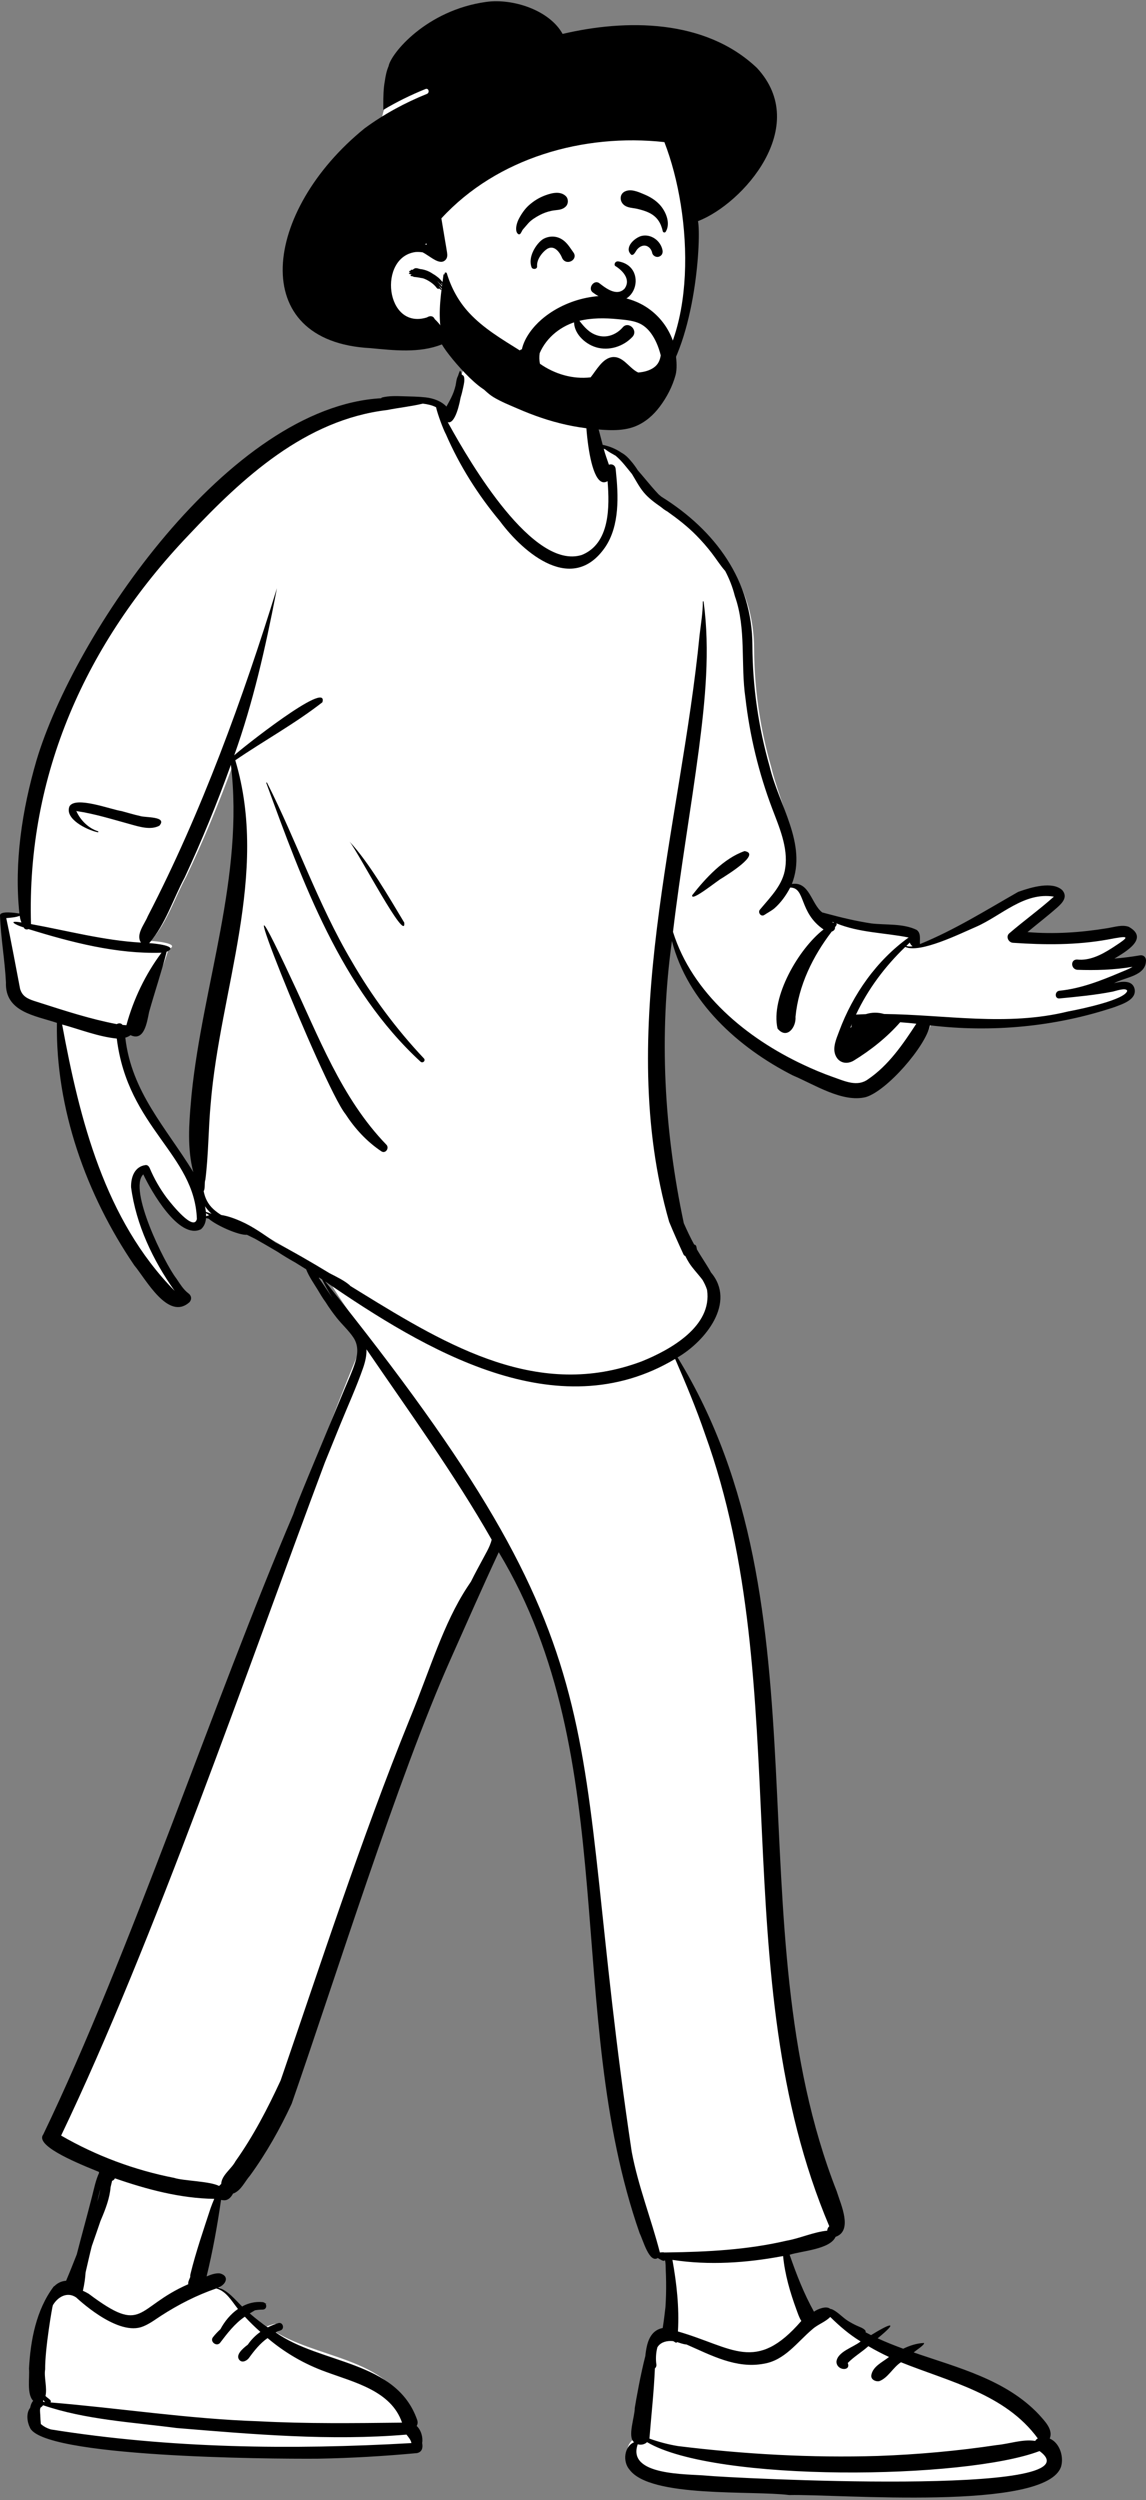 <svg width="460" height="1003" viewBox="0 0 460 1003" fill="none" xmlns="http://www.w3.org/2000/svg">
<rect x="0" y="0" width="460" height="1003" fill="#808080" stroke="none"/>
<path fill-rule="evenodd" clip-rule="evenodd" d="M76.657 456.155C76.715 460.062 77.108 469.037 78.09 472.819C67.145 455.306 50.746 436.164 48.252 414.715C49.029 414.503 52.478 414.184 53.08 413.734C58.742 416.36 57.671 408.277 58.508 404.54C60.768 396.625 65.516 388.84 67.579 380.873C73.002 378.532 62.112 377.539 60.53 377.494C67.107 370.182 70.133 360.131 74.816 351.602C81.698 337.108 87.862 322.291 93.365 307.241C94.568 316.671 94.783 326.204 94.05 335.685C91.787 376.3 76.504 415.351 76.657 456.155ZM456.51 384.009C453.105 384.58 447.432 385.121 444.033 385.399C448.494 382.745 461.677 377.687 453.369 373.143C450.807 372.209 448.059 373.541 445.475 373.952C434.748 375.716 421.502 375.623 410.651 374.734C414.606 371.493 419.815 366.824 423.676 363.47C425.728 361.688 427.716 361.012 425.409 358.35C421.34 354.568 414.065 357.353 409.362 359.015C396.387 366.272 381.736 374.143 367.812 379.728C367.665 377.779 367.756 375.261 365.875 373.952C360.356 371.357 356.294 372.116 350.423 371.424C343.579 370.4 337.497 369.236 330.72 367.428C326.287 364.054 323.584 354.1 316.496 355.214C322.774 339.442 313.206 322.988 309.612 307.887C305.126 292.432 302.769 276.381 302.706 260.313C302.661 234.585 287.735 214.844 266.166 201.642C257.663 195.91 251.954 181.967 241.427 179.175C240.088 174.047 240.008 171.794 238.831 166.626C238.241 165.142 237.802 157.087 236.319 157.361C234.682 149.384 226.34 146.183 219.123 144.513C209.738 142.571 196.641 140.218 188.204 145.698C185.76 147.728 184.686 151.127 184.508 154.163C183.57 158.206 181.62 162.395 179.347 165.903C175.469 164.594 177.664 162.156 173.827 161.588C138.796 156.406 99.913 182.061 77.185 207.09C35.986 249.327 3.074 306.986 8.462 367.182C7.013 366.969 0.591 365.963 0.683 367.989C0.998 376.799 2.621 384.147 3.069 392.948C2.624 404.61 14.759 406.015 23.525 408.89C22.985 442.723 35.297 476.563 54.566 504.373C59.248 509.846 66.272 528.835 74.817 521.271C75.824 520.095 68.015 511.949 66.625 509.938C61.881 503.975 49.315 474.453 58.196 468.556C60.17 474.93 79.289 505.573 82.697 488.18C87.223 490.803 94.703 492.592 100.114 492.321C110.285 497.822 120.184 503.764 129.952 509.938C134.502 518.859 141.177 527.428 146.768 535.994C108.071 625.233 70.299 772.113 20.501 856.165C16.159 861.655 40.045 870.984 44.264 872.998C36.196 886.078 35.186 901.234 29.047 915.318C27.878 915.128 26.699 915.377 25.644 915.941C18.073 921.06 15.215 939.387 14.783 948.423C15.133 952.453 13.636 958.55 16.903 961.519C16.446 962.012 16.105 962.615 15.863 963.229C13.564 965.017 13.847 968.964 15.076 971.412C19.4 980.37 51.002 979.54 61.258 981.457C97.585 984.529 128.076 985.012 164.398 981.655C168.857 980.722 165.485 973.778 163.284 971.894C164.3 971.277 164.95 970.149 164.505 968.7C156.248 945.123 126.404 946.719 108.344 934.128C113.093 931.386 110.029 932.261 107.044 933.328C103.879 931.34 100.798 929.105 97.945 926.636C100.137 925.284 99.055 924.391 96.685 925.524C92.948 922.532 90.038 917.908 85.278 916.457C80.617 915.318 80.617 913.326 80.617 912.072C83.391 900.934 86.422 889.513 87.979 878.217C89.641 880.663 103.978 861.059 107.044 856.165C118.963 837.319 118.931 818.748 127.272 798.253C144.401 753.621 179.486 660.079 200.882 617.393C250.945 698.84 226.561 808.993 257.445 895.843C258.817 898.452 261.398 908.237 264.972 905.415C266.362 905.739 267.839 905.914 269.161 906.101C268.78 915.595 268.067 925.064 266.487 934.458C265.015 934.847 263.765 935.619 263.117 936.968C260.639 935.15 255.892 961.959 255.486 964.689C255.481 968.212 252.439 976.056 255.217 978.149C251.213 979.785 250.559 985.829 253.374 988.936C261.733 1000.15 302.475 997.069 317.506 998.95C336.513 998.478 416.027 1005.58 421.548 987.582C422.646 983.473 420.763 978.284 416.936 976.703C418.469 973.133 414.801 969.688 412.557 967.183C399.329 953.446 378.987 951.281 361.374 945.302C362.031 944.631 338.382 932.534 333.256 929.542C333.594 925.481 325.139 929.554 325.116 929.542C321.084 922.43 318.229 911.362 315.526 903.689C320.515 902.145 332.534 900.773 334.761 895.843C341.92 893.446 334.739 883.079 333.256 878.217C291.288 773.382 331.103 641.148 269.161 542.201C280.517 535.708 293.542 521.501 282.327 509.582C280.082 506.717 274.592 497.796 274.683 499.355C272.596 490.86 267.939 476.23 266.487 467.642C261.16 436.11 264.652 406.579 269.161 374.734C275.424 398.696 297.008 418.66 318.965 429.609C327.534 433.138 338.849 440.424 348.257 438.126C356.748 435.618 372.168 418.215 373.986 409.857C398.737 412.796 424.438 410.437 448.092 402.669C451.129 401.522 454.722 401.62 453.784 397.317C452.847 393.665 446.169 394.596 443.298 395.275C447.687 392.846 459.08 392.21 458.992 385.861C458.844 384.537 457.866 383.782 456.51 384.009Z" fill="white"/>
<path fill-rule="evenodd" clip-rule="evenodd" d="M184.594 148.767C184.97 148.919 185.227 149.49 185.379 150.349C185.798 150.48 186.158 150.788 186.266 151.255C186.583 152.624 186.212 154.051 185.925 155.416L185.892 155.573C185.623 156.893 185.291 158.208 184.887 159.495L184.826 159.821C183.842 165.142 181.942 170.201 179.711 169.342L180.226 170.279C188.98 186.139 213.982 228.726 233.502 222.655C244.87 218.105 244.708 203.318 243.877 193.028C235.436 198.196 233.857 158.628 235.587 154.255C236.966 153.243 237.63 162.346 238.142 163.601C239.26 168.593 240.632 173.521 241.92 178.473C244.641 179.011 247.215 180.094 249.492 181.647C249.599 181.708 249.711 181.766 249.817 181.83C251.183 182.66 252.249 183.719 253.199 184.891C254.272 186.089 255.191 187.403 256.059 188.752C257.964 190.914 259.782 193.157 261.659 195.343C262.55 196.381 263.462 197.385 264.395 198.367L265.114 198.969C265.234 199.07 265.355 199.169 265.475 199.268C287.042 212.712 301.973 232.826 302.014 259.027C302.077 275.396 304.435 291.744 308.92 307.486C312.514 322.868 324.126 338.59 317.849 354.653C324.937 353.519 325.595 362.619 330.027 366.057L331.421 366.433C337.648 368.106 343.358 369.502 349.729 370.473C355.601 371.176 362.389 370.403 367.906 373.049C369.787 374.381 369.114 376.785 369.261 378.769C383.186 373.082 395.693 365.225 408.668 357.832L409.101 357.677C413.905 355.976 422.471 353.418 426.416 357.155C428.725 359.866 426.395 362.286 424.343 364.103C420.482 367.519 416.387 370.652 412.431 373.955C423.09 374.843 433.781 374.135 444.323 372.409L444.897 372.312C447.479 371.894 450.525 370.889 453.086 371.84C461.394 376.469 451.782 381.874 447.321 384.577C450.72 384.295 454.112 383.873 457.517 383.29C458.872 383.059 459.85 383.83 459.999 385.177C460.085 391.645 451.554 391.994 447.166 394.467L447.518 394.384C450.386 393.721 454.511 393.139 455.409 396.708C456.349 401.09 450.432 402.862 447.396 404.029C423.742 411.942 398.043 414.344 373.291 411.352C371.475 419.865 356.053 437.59 347.564 440.144C338.156 442.486 326.841 435.065 318.272 431.47C296.317 420.318 275.973 401.923 269.711 377.515C264.448 415.36 266.576 453.511 274.476 490.746C275.754 493.648 277.103 496.506 278.621 499.291C279.08 499.365 279.469 499.67 279.558 500.29C279.605 500.629 279.673 500.959 279.75 501.284C281.263 503.848 282.918 506.312 284.457 508.862C284.775 509.388 285.089 509.935 285.376 510.496C295.615 522.554 283.135 538.093 271.972 544.593C333.913 645.379 293.908 772.39 335.873 879.174L335.966 879.478C337.559 884.556 342.411 895.01 335.394 897.403C333.167 902.425 321.942 903.019 316.953 904.591C319.657 912.407 322.661 920.137 326.693 927.382L326.766 927.415C328.372 926.235 331.814 925.017 333.237 926.303C333.583 926.346 333.929 926.443 334.264 926.61C336.467 927.703 338.239 929.792 340.345 931.108C341.484 931.818 342.668 932.465 343.888 933.029C345.023 933.554 346.229 933.9 347.155 934.767C347.447 935.039 347.522 935.386 347.45 935.706C348.181 936.085 348.911 936.465 349.64 936.847L350.036 936.6C356.472 932.596 361.648 930.426 352.284 938.118C355.64 939.668 359.081 941.022 362.543 942.292C365.173 941.028 367.981 940.107 370.875 939.981C371.396 940.624 367.417 943.106 366.761 943.79C384.374 949.881 403.745 954.65 416.974 968.642L417.12 968.809C419.373 971.344 422.851 974.782 421.353 978.339C425.179 979.95 427.061 985.235 425.963 989.42C420.443 1007.76 335.82 1000.52 316.813 1001C301.783 999.083 261.043 1002.22 252.684 990.799C249.87 987.633 250.523 981.478 254.526 979.812C251.749 977.68 254.79 969.69 254.796 966.103L254.861 965.688C255.285 963.009 257.131 952.524 259.045 945.198C259.083 944.621 259.161 944.03 259.253 943.433L259.313 943.055C259.693 940.72 260.279 938.345 261.788 936.467C262.874 935.118 264.376 934.286 266.008 933.985C266.445 931.195 266.804 928.399 267.113 925.598C267.329 922.305 267.411 919.007 267.375 915.707C267.355 914.039 267.311 912.375 267.23 910.711C267.17 909.485 267.24 908.031 266.929 906.778C266.721 906.99 266.425 907.104 266.095 906.99C265.392 906.751 264.745 906.307 264.099 905.944C264.075 905.93 264.055 905.914 264.035 905.898C260.589 908.134 258.095 898.571 256.753 895.975C225.872 807.512 250.255 705.704 200.193 622.744C193.283 637.557 187.343 651.144 180.691 666.059C159.917 712.639 134.27 794.687 117.071 844.007C112.39 854.089 106.891 863.833 100.352 872.836C98.262 875.202 96.859 878.684 93.834 879.957L93.569 879.997C92.761 881.504 91.64 882.774 89.973 882.731C89.564 882.721 89.147 882.675 88.726 882.601C87.249 892.865 85.391 903.192 82.921 913.292L83.254 913.153C84.871 912.486 86.571 911.917 88.23 912.065C92.256 913.084 90.766 916.599 87.583 917.758C91.544 918.988 94.225 922.455 97.167 925.34C99.653 924.001 102.44 923.308 105.417 923.6C105.873 923.644 106.221 923.843 106.463 924.117C106.634 924.117 106.799 924.128 106.957 924.153L106.632 924.348C107.162 925.237 106.784 926.59 105.417 926.597C104.345 926.603 103.312 926.7 102.314 926.884C101.619 927.288 100.93 927.699 100.249 928.125C102.545 930.149 104.989 932.018 107.506 933.725C108.835 933.046 110.241 932.478 111.703 932.022C113.59 931.432 114.415 934.429 112.518 934.973C112.116 935.088 111.717 935.216 111.321 935.354L110.932 935.589C110.842 935.643 110.747 935.699 110.648 935.757C128.707 948.582 159.231 946.957 167.49 970.971C167.762 971.878 167.622 972.66 167.237 973.275C169.028 974.914 169.853 977.861 169.45 980.122L169.484 980.313C169.791 982.143 169.349 983.75 167.382 984.167C154.248 985.388 141.148 986.164 127.958 986.404L126.893 986.414C107.995 986.54 16.077 985.854 11.931 973.735C10.825 971.491 10.485 968.008 12.102 966.008C12.29 964.931 12.66 963.951 13.317 963.183C10.655 960.499 11.964 953.728 11.639 950.318C12.223 938.935 14.535 926.729 21.502 917.414C21.616 917.266 21.753 917.176 21.895 917.131C23.112 915.912 24.71 915.14 26.538 915.035C26.595 914.895 26.653 914.753 26.708 914.61C28.129 911.265 29.479 907.855 30.82 904.432C31.815 900.541 32.853 896.661 33.892 892.801C34.931 888.945 35.948 885.084 36.942 881.217C37.734 878.133 38.415 874.658 39.786 871.713C39.749 871.586 39.713 871.462 39.672 871.335L38.246 870.758C28.904 866.966 14.103 860.57 17.355 856.346C52.009 784.426 85.931 682.038 117.732 607.479C118.23 606.018 118.755 604.565 119.332 603.124C120.736 599.619 122.158 596.119 123.602 592.628L124.47 590.535L138.324 557.24C139.775 553.755 141.409 550.289 142.553 546.689C143.653 543.219 143.95 539.769 141.857 536.612C139.986 533.788 137.347 531.45 135.237 528.797C133.641 526.791 132.084 524.647 130.69 522.396C129.424 520.729 128.365 518.819 127.421 517.281C125.908 514.817 123.983 512.088 122.886 509.24C121.47 508.348 120.051 507.461 118.626 506.583C116.165 505.206 113.746 503.764 111.39 502.204C108.414 500.436 105.42 498.7 102.401 497.003C101.312 496.463 100.222 495.925 99.131 495.389C95.861 495.673 86.827 491.647 83.75 488.923C83.398 488.853 83.048 488.773 82.701 488.685C82.562 490.426 81.993 492 80.667 493.168C71.849 497.538 60.61 477.746 57.513 471.142C51.358 477.148 66.045 506.856 70.789 512.929L71.042 513.305C72.311 515.205 73.641 517.337 75.441 518.74L75.623 518.878C76.857 519.791 77.086 521.214 76.079 522.412C67.534 530.117 58.564 513.198 53.883 507.625C34.615 479.297 22.303 444.828 22.843 410.366C14.077 407.438 1.943 406.006 2.388 394.129C1.94 385.163 0.316 376.293 0.001 367.321C-0.09 365.258 6.331 366.281 7.781 366.499C5.646 345.882 8.871 324.951 14.624 305.138C29.728 254.439 91.923 163.062 153.139 159.763C153.086 159.663 153.11 159.529 153.248 159.493C156.018 158.775 159.08 158.889 161.928 158.98C164.891 159.073 167.904 159.095 170.851 159.429C173.906 159.775 177.142 160.897 179.195 163.115L179.905 161.834C180.73 160.338 181.525 158.828 182.126 157.178C182.43 156.344 182.668 155.479 182.887 154.605C183.132 153.36 183.194 152.063 183.783 150.93C183.799 150.902 183.819 150.877 183.836 150.849C184.049 150.136 184.291 149.438 184.594 148.767ZM259.726 979.769C258.851 980.657 257.334 981.043 255.991 980.62C251.528 993.285 275.747 992.49 283.52 993.203C291.808 994.086 442.795 1001.93 417.261 983.356C387.303 994.759 287.108 996.017 259.726 979.769ZM333.257 929.544C331.241 931.619 328.202 932.543 326.04 934.523C319.928 939.687 315.011 946.95 306.564 948.318C295.466 950.387 285.462 944.918 275.535 940.586C274.299 940.526 273.01 940.005 271.743 939.619C271.698 939.711 271.654 939.803 271.602 939.888C271.54 939.863 271.474 939.843 271.401 939.832C271.291 939.813 271.186 939.801 271.078 939.786C270.823 939.582 270.555 939.411 270.276 939.266C270.108 939.24 269.942 939.22 269.776 939.21C267.73 939.085 265.508 939.56 264.196 941.253C264.084 941.398 263.982 941.55 263.883 941.705C263.247 943.957 263.165 946.68 263.472 948.585C263.573 949.208 263.313 949.819 262.873 950.172C262.481 959.596 261.418 969.06 260.676 978.357C264.389 979.69 268.242 980.705 272.099 981.346C298.706 984.613 325.598 986.131 352.412 985.309C368.373 984.734 384.312 983.309 400.108 980.942C405.214 980.461 410.44 978.49 415.543 979.286C415.76 978.876 416.1 978.525 416.571 978.286C403.491 960.401 381.135 955.566 361.645 947.724C358.427 949.779 356.444 954.059 352.858 955.333C351.466 955.541 349.531 954.722 349.736 952.959C350.314 949.349 354.218 947.703 356.848 945.607C354.027 944.291 351.258 942.86 348.559 941.271C345.906 943.658 342.767 945.473 340.283 948.02C341.695 951.462 335.811 951.164 335.745 947.501C336.153 943.449 342.581 941.734 345.453 939.371C340.968 936.645 336.962 933.207 333.257 929.544ZM17.26 964.955C17.103 965.263 16.848 965.543 16.47 965.761C15.816 966.139 16.13 968.137 16.163 968.81L16.165 968.861C16.201 970.069 16.277 971.275 16.382 972.479C17.485 973.473 18.897 974.23 20.466 974.684C68.234 982.295 116.918 982.913 165.148 980.15C164.926 978.87 163.989 977.817 163.159 976.748C132.67 979.336 101.447 976.629 70.906 974.106C53.051 971.763 34.343 970.793 17.26 964.955ZM86.804 918.117C78.931 920.823 71.606 924.578 64.628 929.076C62.035 930.761 59.56 932.692 56.579 933.658C46.258 936.76 30.783 921.859 30.535 921.693C26.951 919.284 23.15 921.529 21.2 924.869C21.02 925.178 18.03 942.259 18.121 950.627C17.584 953.471 19.015 958.119 18.254 961.222C18.853 961.942 19.706 962.279 20.281 963.032C20.489 963.305 20.43 963.614 20.25 963.846C48.122 966.136 75.832 970.482 103.837 971.399C123.003 972.412 142.207 972.179 161.376 971.947C157.016 959.16 142.16 955.784 130.813 951.574C122.239 948.499 114.346 943.916 107.401 938.026C104.388 940.137 102.014 943.096 99.88 946.069C98.91 947.277 96.92 948.189 95.882 946.515C94.812 944.777 96.9 942.582 99.477 940.659C100.833 938.655 102.542 936.948 104.51 935.54C102.334 933.603 100.239 931.584 98.276 929.439C94.205 932.194 91.214 936.156 88.285 940.001C86.878 941.533 84.246 939.506 85.401 937.778C86.326 936.587 87.367 935.488 88.482 934.46C90.163 931.293 92.582 928.37 95.518 926.346L95.294 926.062C92.842 922.919 90.722 919.15 86.804 918.117ZM17.441 962.948C17.373 963.031 17.302 963.111 17.227 963.189C17.294 963.327 17.346 963.47 17.384 963.618L18.099 963.674C17.851 963.468 17.632 963.217 17.441 962.948ZM314.336 905.109C299.733 907.861 284.647 908.92 269.909 906.647C271.615 916.151 272.684 925.716 272.124 935.369C294.163 941.721 303.32 952.314 321.655 931.145C320.77 929.798 320.259 928.144 319.664 926.55C317.13 919.628 315.035 912.468 314.336 905.109ZM46.12 873.932C45.912 874.393 45.536 874.772 44.995 874.938C44.803 875.79 44.603 876.64 44.391 877.489C44.033 881.868 42.377 886.21 40.665 890.25C40.548 890.529 40.432 890.807 40.316 891.087C39.187 894.447 38.003 897.8 36.835 901.158C35.951 904.644 35.172 908.161 34.357 911.666C34.2 914.042 33.862 916.4 33.342 918.73C33.318 918.839 33.286 918.938 33.25 919.034C34.066 919.397 34.854 919.819 35.597 920.244C57.956 937.016 54.094 925.802 75.562 916.413C75.438 915.51 75.891 914.695 76.26 913.763L76.307 913.639C76.33 913.58 76.352 913.521 76.374 913.463C76.339 913.107 76.36 912.724 76.454 912.318C78.629 903.438 81.656 894.713 84.49 886.023C84.943 884.715 85.468 883.436 86.005 882.161C72.393 881.986 58.93 878.367 46.12 873.932ZM130.533 514.107C254.03 667.864 226.975 685.996 253.567 863.257C256.149 877.056 261.399 890.153 264.873 903.689L265.352 903.643C265.827 903.597 266.277 903.568 266.613 903.676L266.628 903.682L267.996 903.664C283.974 903.445 300.021 902.611 315.626 898.974C321.146 898.006 326.524 895.467 332.046 894.936C332.069 894.22 332.409 893.552 332.871 893.164C290.276 792.572 319.954 677.659 282.999 575.356C279.492 565.119 275.315 555.108 270.995 545.189C223.497 573.543 170.415 541.433 130.533 514.107ZM40.231 878.247C39.968 879.408 39.681 880.552 39.419 881.657L39.034 883.307C39.582 881.64 40.015 879.948 40.231 878.247ZM147.107 541.337C147.189 543.878 146.574 546.442 145.742 548.832C143.075 556.493 139.66 563.957 136.603 571.469C134.526 576.567 132.47 581.674 130.391 586.772C99.606 668.888 61.816 778.958 24.532 856.778C38.579 864.896 53.982 870.639 69.917 873.751C73.617 874.987 84.199 875.041 87.944 877L88.797 876.165C88.945 872.661 92.922 870.164 94.514 867.091C101.702 856.98 107.433 845.923 112.631 834.687L113.481 832.221C127.299 792.042 145.335 736.73 164.335 689.973L164.923 688.529C172.797 669.246 177.972 651.468 187.475 636.881C187.993 636.096 188.518 635.31 189.045 634.523C189.434 633.744 189.825 632.965 190.224 632.189C191.929 628.873 193.765 625.628 195.5 622.328C196.239 620.92 196.972 619.333 197.359 617.707C182.264 591.231 164.276 566.483 147.107 541.337ZM169.715 161.93C164.977 163.08 160.123 163.55 155.358 164.504C122.521 168.414 97.345 191.663 75.658 214.746C34.578 257.825 10.676 310.83 12.44 370.737C27.111 373.406 41.63 377.311 56.577 378.165C54.404 374.879 58.042 370.77 59.295 367.625C80.914 325.924 97.607 279.888 111.163 235.984L110.795 237.9C106.538 259.934 101.58 281.877 94.013 303.043C96.205 300.891 132.215 272.298 129.4 281.753C118.398 290.338 105.972 297.14 94.444 305.019C108.15 350.73 88.335 397.047 84.57 442.777C83.624 452.946 83.706 463.184 82.435 473.314C81.951 474.459 82.461 476.789 81.749 477.88C82.276 480.569 83.385 483.018 85.673 485.117C86.636 485.999 87.688 486.766 88.793 487.447C91.553 487.863 94.325 488.925 96.573 489.908C101.573 492.094 105.975 495.317 110.446 498.398L110.565 498.478C117.774 502.175 124.973 506.375 132.201 510.756L132.523 510.925C135.211 512.334 137.96 513.604 140.302 515.556C140.409 515.647 140.479 515.749 140.527 515.855L144.916 518.561C180.077 540.225 216.33 561.648 257.555 546.185C269.137 541.528 285.976 532.091 283.812 517.499C283.386 516.1 282.738 514.784 282.004 513.506C281.801 513.231 281.591 512.961 281.38 512.694C279.783 510.679 277.996 508.83 276.608 506.652C276.044 505.767 275.538 504.856 275.096 503.916C274.783 503.821 274.505 503.602 274.33 503.22C272.345 498.9 270.401 494.572 268.592 490.175C246.646 413.797 273.284 331.735 280.819 254.699C281.342 250.288 282.111 245.831 282.108 241.388C282.108 241.18 282.41 241.187 282.428 241.388C285.085 261.05 283.069 280.895 280.542 300.467C277.307 324.954 273.056 349.338 270.136 373.868C277.899 398.594 299.642 416.461 322.475 427.175C326.359 429.017 330.33 430.659 334.381 432.105L334.652 432.198C339.101 433.754 344.124 436.157 348.417 433.006C356.656 427.425 362.473 418.908 367.812 410.705C365.651 410.471 363.488 410.269 361.323 410.12C356.01 416.189 349.498 421.34 342.626 425.55C339.826 427.152 336.645 426.475 335.351 423.338C334.128 420.378 335.625 416.922 336.708 414.068L336.864 413.652C342.348 398.888 351.871 385.358 364.728 376.113C355.027 374.176 344.952 374.235 335.648 370.409C336.154 370.941 335.49 371.536 335.167 371.988C335.282 372.863 334.645 373.503 333.861 373.737C326.27 383.64 320.515 395.368 319.314 407.929C319.634 412.206 315.798 417.147 312.107 412.655C309.218 400.152 320.578 380.611 330.567 372.896C320.551 366.032 323.47 356.128 317.182 356.082C315.556 359.195 313.435 362.177 310.764 364.49C309.556 365.47 308.088 366.21 306.792 367.08C305.428 367.995 304.009 365.982 305.089 364.876L305.373 364.534C309.475 359.637 314.345 354.822 315.193 348.196C316.417 340.036 312.744 331.769 309.927 324.315C304.529 310.026 300.948 295.157 299.205 279.986C297.228 266.391 299.631 252.289 294.969 239.135C294.042 235.471 292.711 232.135 291.077 229.038C291.038 229.005 290.999 228.972 290.965 228.932C289.025 226.693 287.475 224.202 285.667 221.856C283.778 219.402 281.728 217.068 279.557 214.858C275.928 211.166 271.921 208.086 267.745 205.12C267.668 205.093 267.589 205.057 267.511 205.01C266.728 204.549 265.978 203.988 265.252 203.373L265.181 203.324C262.754 201.639 260.274 199.81 258.379 197.523C256.519 195.276 255.195 192.657 253.676 190.182C251.599 187.654 249.619 184.945 247.116 182.838C245.7 182.031 244.225 181.269 242.96 180.261C242.754 180.173 242.543 180.091 242.329 180.014C242.869 182.208 243.684 184.225 244.418 186.452C245.481 186.004 246.938 186.501 247.117 188.136L247.183 188.748C248.251 198.767 248.792 210.891 242.889 219.566C229.892 238.378 210.479 222.316 200.661 209.089C191.85 198.539 184.443 186.803 178.972 174.192L178.882 174.025C177.863 172.095 175.657 166.21 175.032 163.382C173.456 162.554 171.536 162.152 169.715 161.93ZM128.106 512.55C128.065 512.601 128.021 512.642 127.972 512.68C129.815 515.294 131.571 517.997 133.381 520.62C131.898 518.198 130.502 515.759 129.266 513.291C128.88 513.043 128.492 512.797 128.106 512.55ZM24.941 411.018C31.986 449.194 42.053 489.361 70.106 517.905C61.375 505.63 54.586 491.301 52.611 476.291C52.529 472.263 53.998 468.008 58.464 467.411C59.226 467.31 59.805 467.991 60.077 468.597L60.103 468.657C61.86 472.842 64.144 476.822 66.848 480.47L67.114 480.815C69.154 483.45 77.817 494.188 79.025 489.055C78.141 463.107 51.275 452.409 46.875 416.672C39.347 415.876 32.204 413.022 24.941 411.018ZM82.697 486.744C82.726 487.152 82.74 487.555 82.734 487.952C83.133 487.787 83.543 487.655 83.963 487.553C83.537 487.291 83.116 487.02 82.697 486.744ZM82.298 483.948C82.445 484.694 82.57 485.446 82.647 486.19C83.413 486.434 84.172 486.701 84.926 486.978C84.469 486.568 84.034 486.133 83.626 485.671C83.151 485.133 82.705 484.555 82.298 483.948ZM92.68 306.828C87.177 322.157 81.014 337.25 74.132 352.014C69.512 360.655 66.429 370.721 60.035 378.22C59.973 378.28 59.91 378.334 59.846 378.386L59.952 378.39C61.857 378.475 72.209 379.492 66.895 381.83C64.832 389.943 62.129 397.874 59.869 405.934L59.818 406.168C58.991 410.068 57.946 417.922 52.396 415.301C51.794 415.76 51.072 416.083 50.294 416.299C52.788 438.149 66.633 452.372 77.578 470.211C75.132 460.796 75.847 450.964 76.698 441.352L76.91 438.986C81.432 394.912 98.027 351.572 92.68 306.828ZM138.641 446.927C129.721 435.828 85.849 325.951 116.852 392.519C127.873 415.692 136.943 440.502 155.123 459.279C156.38 460.628 154.724 462.997 153.09 461.908C147.222 457.998 142.472 452.809 138.641 446.927ZM106.888 314.124C106.852 313.945 107.08 313.847 107.18 313.999C119.101 337.488 127.612 362.729 141.081 385.507C149.212 399.611 158.967 412.758 170.14 424.613C170.979 425.504 169.716 426.733 168.807 425.943C136.915 396.578 121.409 353.891 106.888 314.124ZM341.942 410.824L341.922 410.828L341.629 411.585C341.529 411.84 341.428 412.098 341.327 412.358C341.375 412.336 341.424 412.316 341.473 412.296C341.578 412.19 341.682 412.084 341.787 411.972C341.763 411.586 341.811 411.199 341.942 410.824ZM7.907 367.42C6.288 368.054 4.299 368.174 2.509 368.329C4.513 377.752 6.243 387.246 8.057 396.694C8.895 399.594 10.867 400.613 13.596 401.532L15.789 402.232C26.027 405.507 36.323 408.87 46.88 410.877C47.623 410.395 48.677 410.418 49.17 411.191C49.683 411.239 50.21 411.267 50.731 411.316C53.552 400.921 58.379 390.847 64.838 382.223C46.784 382.804 28.601 378.052 11.426 372.739C10.731 373.076 9.815 372.865 9.521 372.069L9.257 371.992C6.374 371.139 2.55 369.041 8.61 370.107C8.244 369.255 8.041 368.34 7.907 367.42ZM423.027 359.728C411.061 357.754 401.915 367.43 391.703 371.872C385.587 374.489 369.292 382.609 363.368 379.908C355.247 387.711 348.39 396.826 343.595 407.055C344.902 406.977 346.209 406.92 347.516 406.878C349.884 406.119 352.412 406.081 354.871 406.811C379.497 407.081 404.139 411.857 428.667 405.804L429.231 405.699C434.27 404.745 451.472 401.116 452.451 397.561C452.194 396.013 447.568 397.647 446.68 397.823C439.611 399.212 432.428 399.875 425.264 400.571C423.273 400.763 423.297 397.671 425.264 397.475C433.887 396.618 442.057 393.387 449.969 390.027C450.809 389.655 453.038 388.883 454.579 387.883C447.268 389.124 439.737 389.339 432.339 389.075C429.794 388.747 429.613 384.887 432.339 384.963C437.334 385.514 442.103 383.053 446.179 380.456L447.067 379.883C453.861 375.462 453.388 375.27 444.8 376.914C432.181 379.207 419.412 379.121 406.669 378.247C404.85 378.215 403.594 375.773 405.099 374.465C410.966 369.408 417.256 364.899 423.027 359.728ZM365.184 378.144L365.045 378.274C364.753 378.555 364.513 378.804 364.378 378.936L364.324 378.987C364.144 379.156 363.969 379.332 363.791 379.502C364.573 379.765 365.436 379.779 366.327 379.641C365.788 379.306 365.39 378.759 365.184 378.144ZM140.363 337.705L140.335 337.669L140.402 337.741C148.1 346.054 155.902 359.536 162.278 370.167C163.119 378.881 144.264 342.727 140.363 337.705ZM334.069 369.832C334.144 369.925 334.216 370.02 334.286 370.117L334.388 370.264L334.554 370.162C334.614 370.126 334.679 370.103 334.745 370.086C334.518 370.004 334.294 369.916 334.069 369.832ZM298.849 341.453C305.775 342.539 291.612 351.126 289.742 352.357C288.546 352.811 277.163 362.188 277.855 359.144C283.182 352.317 290.534 344.361 298.849 341.453ZM27.908 323.456C30.47 319.338 44.412 324.759 48.819 325.409C51.296 326.06 53.746 326.833 56.25 327.382C58.207 328.089 67.33 327.403 63.982 331.263C60.488 333.137 55.927 331.689 52.349 330.693C45.23 328.753 38.087 326.489 30.798 325.412C30.579 325.302 30.566 325.376 30.757 325.634C32.325 329.11 35.623 332.373 39.337 333.494C39.594 333.568 39.486 333.96 39.226 333.894L38.977 333.841C34.799 332.911 25.773 328.498 27.908 323.456Z" fill="black"/>
<path fill-rule="evenodd" clip-rule="evenodd" d="M277.229 90.681C277.095 83.063 276.944 75.293 275.809 67.749C274.7 60.373 271.648 53.707 266.402 48.351C255.263 36.975 239.114 34.196 224.083 31.65L198.384 27.296C190.544 25.968 182.179 23.845 174.258 25.729C170.355 26.657 167.039 28.813 164.01 31.363C161.09 33.822 157.95 36.462 155.971 39.77C153.99 43.083 153.308 46.955 152.664 50.702C151.936 54.925 151.371 59.182 150.971 63.449C150.167 71.999 150.057 80.612 150.641 89.179C150.922 93.334 151.373 97.478 151.946 101.603C152.231 103.648 152.552 105.688 152.915 107.721C153.023 108.321 153.104 108.985 153.213 109.655C152.403 111.957 151.942 114.34 151.979 116.712C152.088 123.701 158 128.101 163.959 130.463C167.414 131.833 171.026 132.764 174.421 134.294C177.992 135.904 180.423 138.514 182.865 141.489C187.522 147.167 192.778 152.269 198.779 156.526C211.502 165.551 227.617 169.82 243.054 166.58C246.758 165.802 250.495 164.596 253.823 162.776C257.339 160.856 259.983 158.073 262.203 154.783C266.323 148.675 269.279 141.798 271.515 134.799C273.796 127.659 275.414 120.507 276.298 113.063C277.178 105.642 277.363 98.147 277.229 90.681Z" fill="white"/>
<path fill-rule="evenodd" clip-rule="evenodd" d="M195.22 0.759C205.855 -0.701 220.533 4.044 225.83 13.611C251.116 7.662 283.007 7.468 303.848 27.272C325.595 50.764 298.281 81.738 280.168 88.723C281.486 95.118 279.43 136.09 264.883 154.367C253.337 169.851 226.449 176.998 214.008 158.502L213.91 158.35C212.577 156.213 213.725 156.282 215.094 157.871C227.277 168.563 243.841 168.746 256.607 157.462C280.529 136.838 278.063 86.267 266.679 57.011C234.264 53.457 199.556 63.263 177.167 87.614L178.681 96.711C178.939 98.26 179.232 99.808 179.456 101.364C179.599 102.359 179.615 103.351 178.924 104.157C176.639 106.82 172.79 102.819 169.623 101.227C168.688 101.095 167.751 101.045 166.833 101.11C151.615 103.065 154.614 132.526 171.338 127.362C172.744 126.489 173.951 126.755 174.496 128.022C178.482 131.667 181.11 138.166 187.733 144.426C190.071 146.774 192.197 148.738 194.826 150.622C196.369 152.18 201.028 153.768 199.552 156.436C196.76 162.502 180.29 143.444 177.378 138.174C168.256 141.769 158.146 140.547 148.691 139.669C98.816 137.08 105.474 84.612 146.356 51.486C154.051 45.833 162.542 41.22 171.368 37.671C172.573 37.187 172.047 35.212 170.824 35.703C164.984 38.052 159.291 40.848 153.865 44.084L153.856 42.149C153.849 38.891 153.899 35.499 154.467 32.522C154.75 30.459 155.226 28.256 155.961 26.598C156.868 21.517 171.082 4.074 195.22 0.759ZM166.167 107.873C166.936 107.143 168.374 108.014 169.059 107.992C170.813 108.232 172.478 108.971 173.777 109.882C174.635 110.361 175.236 110.812 175.738 111.226L175.753 111.222C175.748 111.222 175.744 111.226 175.74 111.228L175.787 111.259C176.517 111.777 179.195 114.699 177.503 113.912C177.378 113.749 177.249 113.592 177.119 113.439C177.104 113.459 177.086 113.481 177.061 113.501L177.157 113.641C178.595 115.799 176.113 113.525 175.731 112.921C175.713 112.937 175.692 112.945 175.672 112.957L176.169 113.561C176.239 113.647 176.294 113.714 176.338 113.773L176.444 113.874C178.106 115.504 178.157 116.971 176.226 114.561C176.302 114.674 176.364 114.795 176.373 114.901L176.487 115.047C178.002 116.997 176.77 116.304 176.017 115.472L175.954 115.4L175.966 115.42C176.667 116.498 175.276 115.742 175.031 115.165L175.02 115.139C174.753 114.921 174.588 114.676 174.532 114.614L174.52 114.604C173.217 113.271 171.326 112.143 169.722 111.63C169.488 111.587 169.253 111.551 169.016 111.525C168.051 111.311 167.075 111.163 166.088 111.084C165.967 111.07 165.845 110.981 165.754 110.866C164.263 110.816 164.723 110.206 165.342 110.093L165.353 110.092L165.23 110.082C164.273 109.988 163.62 109.645 164.587 109.434L164.709 109.41C164.695 109.387 164.682 109.364 164.669 109.34C163.84 109.249 164.38 108.446 164.841 108.64C164.647 108.008 165.531 108.324 165.642 108.231C165.726 108.137 165.831 108.054 165.891 108.05C166.158 107.862 166.029 107.879 166.167 107.873ZM171.237 97.649L171.044 97.762C170.886 97.854 170.725 97.914 170.563 97.95C170.791 98.048 171.018 98.153 171.242 98.264C171.239 98.128 171.236 97.99 171.236 97.854L171.237 97.649Z" fill="black"/>
<path fill-rule="evenodd" clip-rule="evenodd" d="M247.058 139.3C244.549 140.026 241.854 140.09 239.296 139.342C236.974 138.661 234.591 137.165 232.884 135.186C231.366 133.427 230.383 131.291 230.422 129.009C230.426 128.75 230.519 128.532 230.663 128.364C230.818 128.182 231.034 128.057 231.265 128.002C231.504 127.948 231.755 127.966 231.968 128.064C232.162 128.151 232.329 128.301 232.432 128.519C232.694 128.863 232.956 129.202 233.218 129.532C235.329 132.133 237.373 134.077 240.547 134.773C242.269 135.152 243.989 134.984 245.566 134.407C247.256 133.789 248.783 132.703 249.98 131.312C250.52 130.684 251.159 130.428 251.783 130.424C252.49 130.418 253.189 130.747 253.716 131.271C254.234 131.786 254.581 132.487 254.613 133.219C254.64 133.862 254.429 134.533 253.871 135.133C252.028 137.108 249.641 138.554 247.058 139.3ZM246.982 106.724C249.555 108.285 253.476 111.925 250.707 115.795C247.449 119.207 242.758 115.294 240.447 113.525C238.303 112.155 235.894 115.68 237.883 117.281C254.588 129.625 261.368 107.133 248.284 104.889C246.843 104.642 246.308 106.242 246.982 106.724ZM222.912 99.856C222.084 99.328 221.111 99.147 220.034 99.636C219.191 100.019 217.714 101.293 216.685 102.969C215.98 104.116 215.483 105.461 215.586 106.862C215.61 107.188 215.49 107.427 215.3 107.605C215.15 107.744 214.933 107.848 214.678 107.879C214.462 107.906 214.22 107.882 214.023 107.82C213.649 107.704 213.451 107.462 213.376 107.265C212.656 105.355 212.967 103.226 213.774 101.305C214.863 98.712 216.841 96.54 218.137 95.84C220.354 94.64 222.969 94.586 225.19 95.807C227.081 96.847 228.262 98.524 229.439 100.234C229.689 100.599 229.937 100.959 230.192 101.313C230.707 102.025 230.757 102.73 230.559 103.334C230.338 104.002 229.776 104.568 229.073 104.863C228.424 105.137 227.67 105.176 227.003 104.895C226.44 104.658 225.922 104.194 225.595 103.41C225.044 102.09 224.126 100.632 222.912 99.856ZM264.913 102.796C264.348 103.09 263.904 103.179 263.276 102.991C262.929 102.887 262.584 102.688 262.316 102.42C262.049 102.153 261.857 101.823 261.782 101.455C261.599 100.55 261.102 99.704 260.395 99.151C259.791 98.678 259.027 98.428 258.181 98.569C257.267 98.721 256.397 99.306 255.798 99.995C255.598 100.226 255.44 100.488 255.283 100.748C254.987 101.234 254.7 101.686 254.293 102.044C254.139 102.18 253.907 102.275 253.681 102.275C253.59 102.275 253.496 102.259 253.407 102.232C252.499 101.321 252.324 100.63 252.353 99.945C252.384 99.227 252.668 98.5 253.126 97.821C254.202 96.228 256.245 94.923 257.624 94.627C259.512 94.223 261.386 94.709 262.89 95.761C264.437 96.844 265.583 98.524 265.94 100.42C266.026 100.876 265.989 101.368 265.816 101.796C265.645 102.212 265.349 102.569 264.913 102.796ZM227.074 82.88C225.942 83.982 224.601 84.153 223.245 84.305C222.49 84.39 221.889 84.459 221.296 84.592C219.669 84.96 218.061 85.51 216.593 86.307C215.058 87.138 213.386 88.14 212.184 89.425C211.897 89.73 211.627 90.052 211.357 90.373C211.111 90.666 210.874 90.948 210.624 91.219C210.337 91.532 210.065 91.859 209.794 92.187C209.626 92.462 209.593 92.529 209.558 92.601C209.508 92.706 209.449 92.825 209.382 92.953C209.288 93.126 209.181 93.317 209.068 93.491C208.878 93.808 208.778 93.894 208.69 93.933C208.545 93.997 208.407 94.03 208.274 94.013C208.148 93.996 208.03 93.936 207.914 93.838C207.331 93.347 207.161 92.542 207.178 91.689C207.205 90.392 207.684 88.955 208.126 88.073C209.152 86.023 210.577 83.892 212.29 82.361C214.244 80.615 216.384 79.292 218.84 78.381C220.365 77.814 222.133 77.293 223.796 77.359C224.992 77.407 226.136 77.763 227.079 78.649C227.658 79.193 227.937 79.968 227.937 80.741C227.937 81.53 227.648 82.324 227.074 82.88ZM267.219 92.969C267.146 93.086 267.047 93.168 266.936 93.217C266.818 93.268 266.689 93.283 266.564 93.261C266.441 93.241 266.322 93.185 266.229 93.099C266.14 93.017 266.071 92.908 266.041 92.775C265.289 89.478 263.828 87.024 260.71 85.442C259.177 84.664 257.413 84.169 255.745 83.776C255.258 83.661 254.746 83.586 254.229 83.512C252.612 83.275 250.982 83.005 249.928 81.701C249.292 80.915 249.025 79.909 249.176 78.989C249.318 78.124 249.826 77.331 250.747 76.854C253.041 75.67 255.892 76.833 258.208 77.821C258.38 77.894 258.55 77.968 258.715 78.037C260.98 78.991 263.046 80.25 264.745 82.053C266.092 83.482 267.341 85.594 267.844 87.767C268.262 89.577 268.164 91.422 267.219 92.969Z" fill="black"/>
<path fill-rule="evenodd" clip-rule="evenodd" d="M216.625 141.692C219.384 135.241 225.404 130.5 232.337 128.767C237.428 127.499 242.771 127.539 247.961 128.042C250.68 128.305 253.595 128.52 256.158 129.527C258.346 130.388 260.129 132.015 261.469 133.925C263.066 136.189 264.151 138.779 264.914 141.435C265.022 141.812 265.124 142.192 265.219 142.576C264.887 144.579 264.184 146.283 262.325 147.543C260.51 148.774 258.344 149.276 256.187 149.455C255.974 149.354 255.77 149.249 255.582 149.143C252.219 147.221 249.852 142.68 245.608 143.294C241.82 143.844 239.326 148.6 237.073 151.39C229.842 152.23 222.616 150.062 216.732 145.936C216.434 144.524 216.415 143.099 216.625 141.692ZM270.133 136.799C269.555 135.178 268.826 133.609 267.962 132.132C265.108 127.243 260.725 123.348 255.521 121.122C243.213 115.862 227.287 119.57 217.346 128.196C213.952 131.144 210.518 135.478 209.479 140.139C209.169 140.2 208.877 140.362 208.636 140.588C201.454 136.076 194.058 131.734 188.271 125.478C184.069 120.934 181.146 115.557 179.356 109.645C179.209 109.159 178.423 109.231 178.447 109.769C178.454 109.895 178.46 110.02 178.467 110.146C178.393 109.915 178.038 110.034 178.011 110.258C177.048 117.438 175.843 125.051 176.954 132.268C177.617 136.574 179.576 139.726 182.196 143.131C185.004 146.78 188.182 150.174 191.432 153.428C193.496 155.495 195.649 157.878 198.174 159.393C201.111 161.152 204.443 162.491 207.577 163.848C210.765 165.234 214.002 166.514 217.299 167.624C223.89 169.85 230.703 171.389 237.636 172.064C243.186 172.602 249.529 173.187 254.848 171.104C258.924 169.507 262.216 166.62 264.825 163.148C267.666 159.366 269.913 155.057 271.154 150.514C272.446 145.795 270.405 137.559 270.133 136.799Z" fill="black"/>
</svg>
